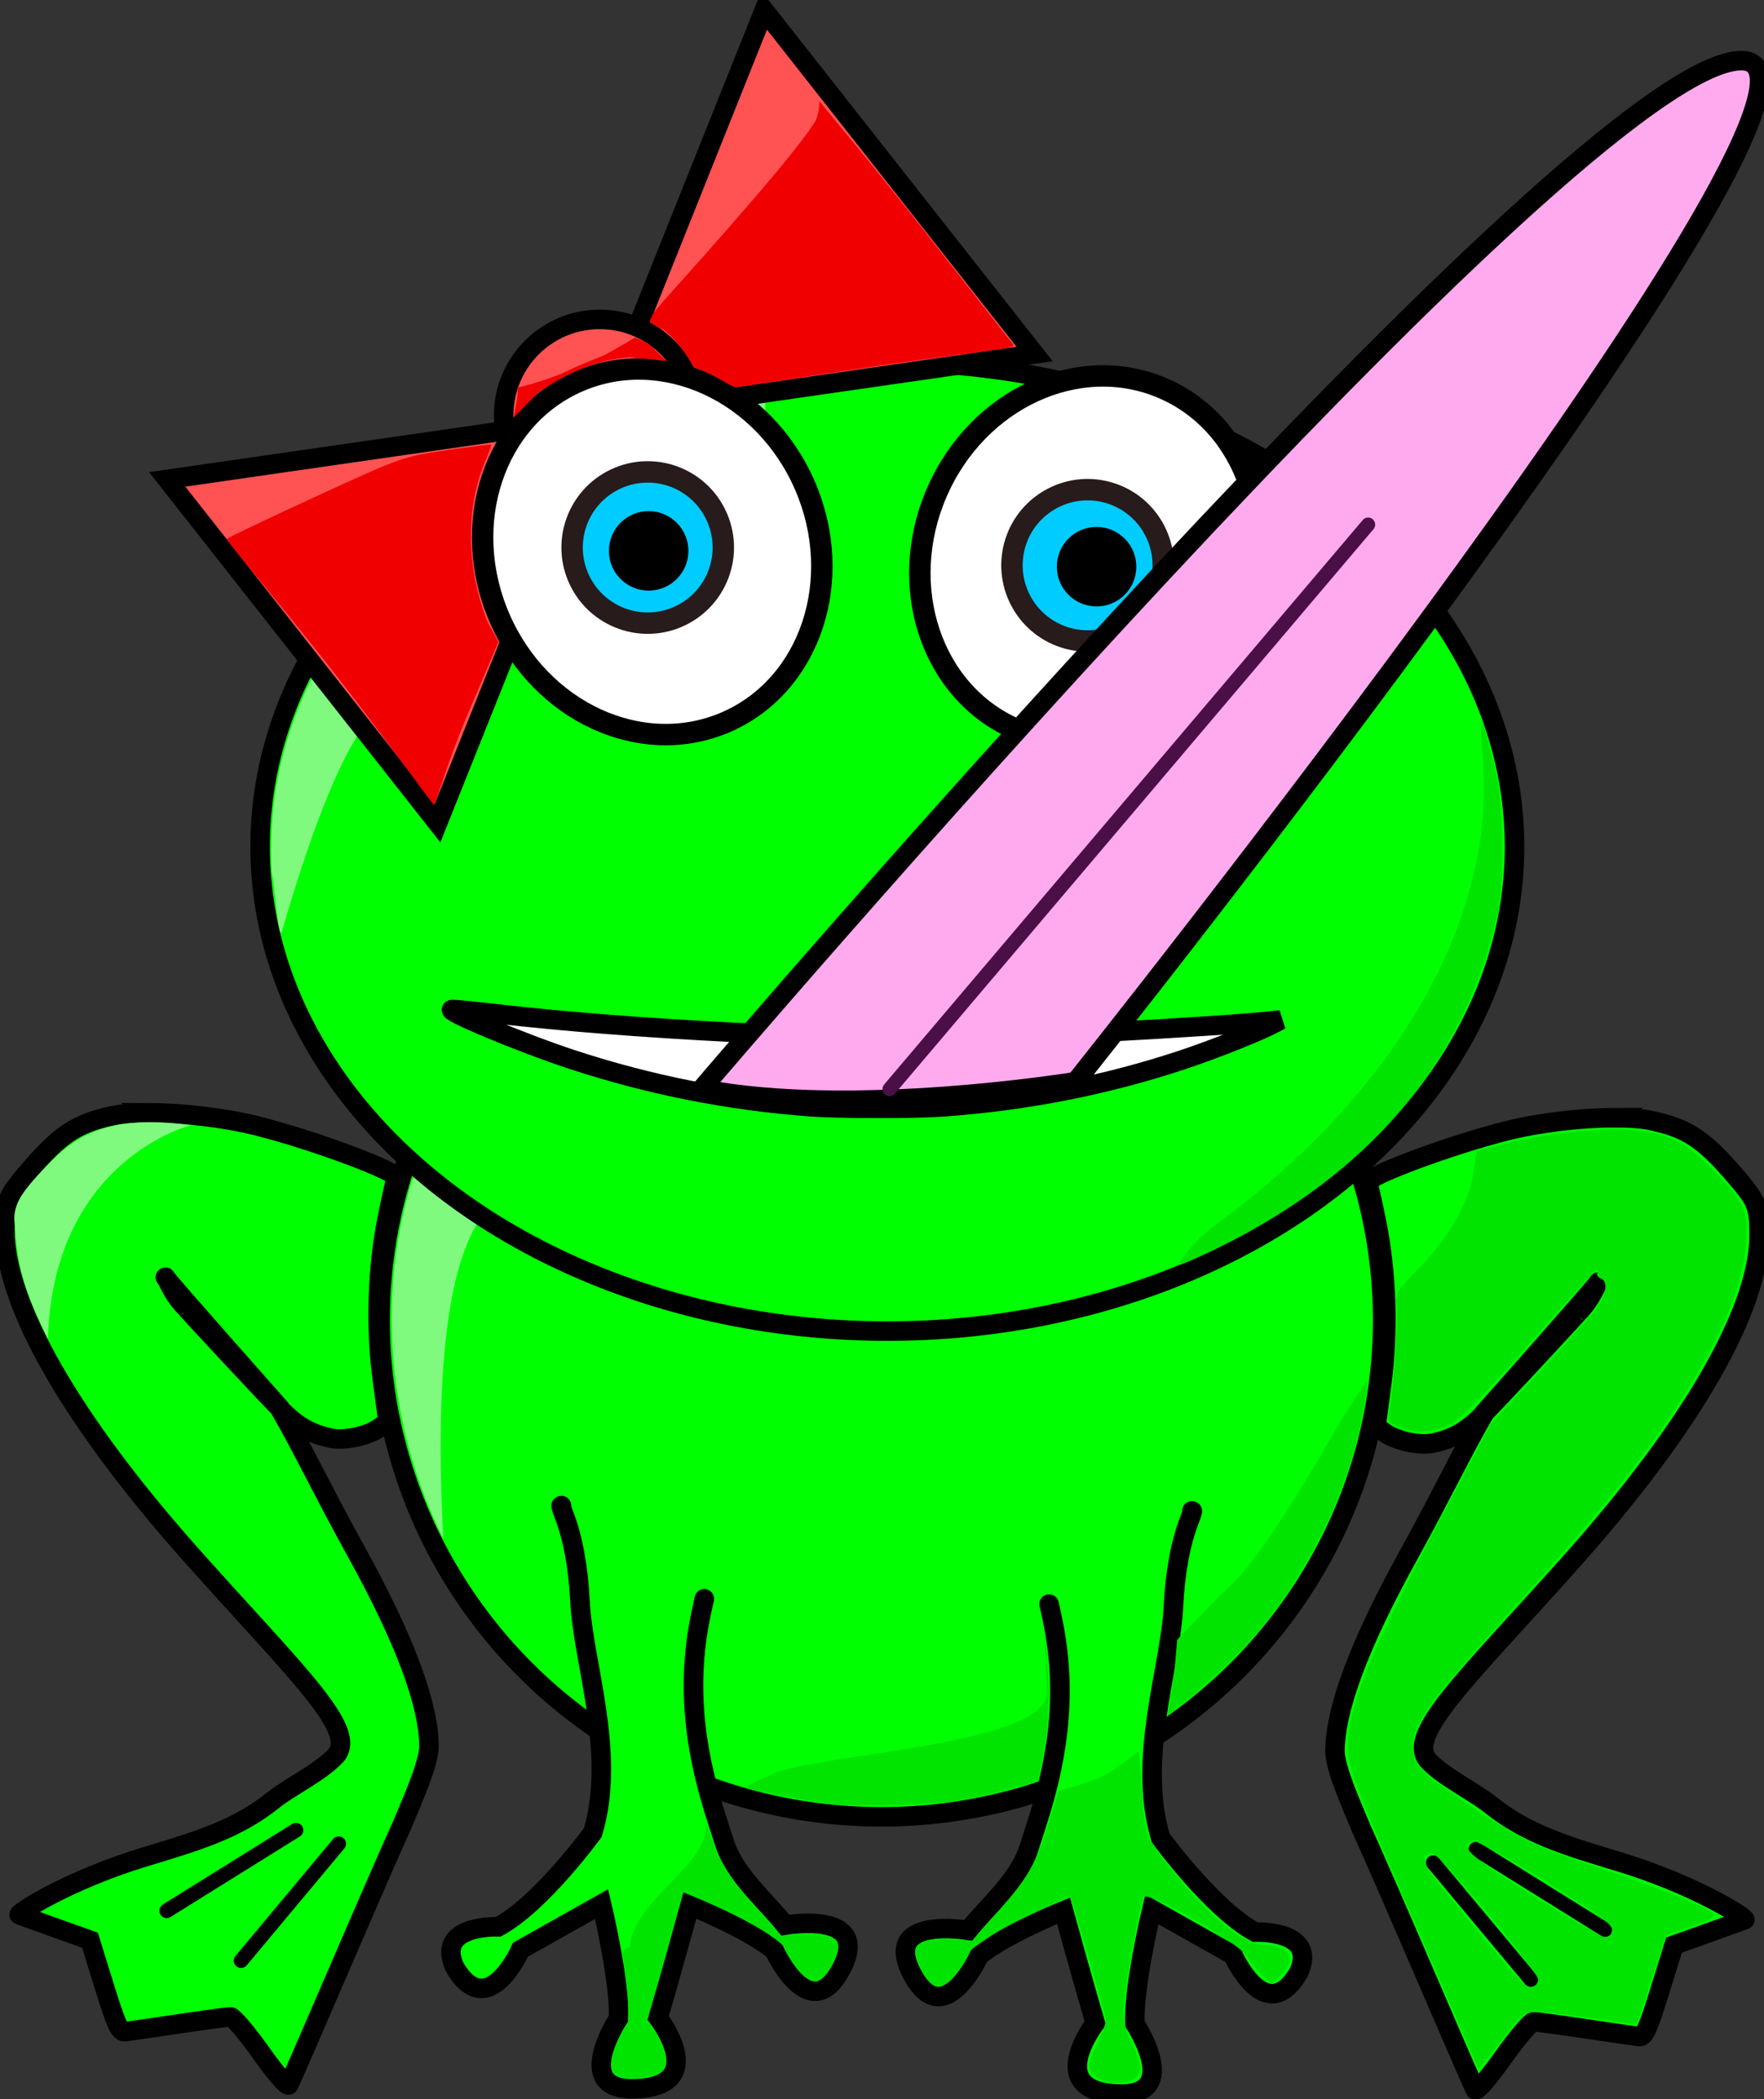 <?xml version="1.0" encoding="UTF-8" standalone="no"?>
<!-- Created with Inkscape (http://www.inkscape.org/) -->

<svg
   xmlns:dc="http://purl.org/dc/elements/1.1/"
   xmlns:cc="http://creativecommons.org/ns#"
   xmlns:rdf="http://www.w3.org/1999/02/22-rdf-syntax-ns#"
   xmlns:svg="http://www.w3.org/2000/svg"
   xmlns="http://www.w3.org/2000/svg"
   xmlns:sodipodi="http://sodipodi.sourceforge.net/DTD/sodipodi-0.dtd"
   xmlns:inkscape="http://www.inkscape.org/namespaces/inkscape"
   width="204.101mm"
   height="242.796mm"
   viewBox="0 0 723.194 860.301"
   id="svg2"
   version="1.1"
   inkscape:version="0.91 r13725"
   inkscape:export-filename="C:\Users\david_000\Desktop\Files\number-nibbler\assets\image\frog_tongue_1.png"
   inkscape:export-xdpi="24.889595"
   inkscape:export-ydpi="24.889595"
   sodipodi:docname="frog_tongue_1.svg">
  <rect x="0" y="0" width="723.194" height="860.301" fill="#333333" stroke="none"/>
  <defs
     id="defs4" />
  <sodipodi:namedview
     id="base"
     pagecolor="#ffffff"
     bordercolor="#666666"
     borderopacity="1.0"
     inkscape:pageopacity="0.0"
     inkscape:pageshadow="2"
     inkscape:zoom="0.5"
     inkscape:cx="132.32189"
     inkscape:cy="110.78336"
     inkscape:document-units="px"
     inkscape:current-layer="layer1"
     showgrid="false"
     inkscape:window-width="958"
     inkscape:window-height="1008"
     inkscape:window-x="953"
     inkscape:window-y="0"
     inkscape:window-maximized="0"
     fit-margin-top="0"
     fit-margin-left="0"
     fit-margin-right="0"
     fit-margin-bottom="0"
     showguides="false" />
  <g
     inkscape:label="Layer 1"
     inkscape:groupmode="layer"
     id="layer1"
     transform="translate(-17.648,-56.215)">
    <ellipse
       style="fill:#00ff00;fill-opacity:1;stroke:#000000;stroke-width:8;stroke-linecap:round;stroke-miterlimit:4;stroke-dasharray:none;stroke-opacity:1"
       id="path6004"
       cx="379"
       cy="597.362"
       rx="205.513"
       ry="203.513"
       inkscape:export-filename="C:\Users\David\Desktop\froggy.png"
       inkscape:export-xdpi="8.7113571"
       inkscape:export-ydpi="8.7113571" />
    <path
       inkscape:connector-curvature="0"
       id="path4300"
       d="m 199.389,686.789 c -21.32,-42.444 -26.848,-93.622 -14.999,-138.851 1.153,-4.4 2.217,-8.149 2.366,-8.331 0.149,-0.182 8.328,-11.106 11.263,-8.718 2.935,2.388 5.839,-1.385 8.183,0.26 3.92,2.751 28.262,13.17 27.778,16.39 -8.184,-4.508 -42.108,-2.522 -34.591,139.251 z"
       style="fill:#7ffa7f;fill-opacity:1;stroke:none;stroke-width:6.25;stroke-miterlimit:4;stroke-dasharray:none;stroke-opacity:1"
       sodipodi:nodetypes="cscsscc" />
    <ellipse
       style="fill:#00ff00;stroke:#000000;stroke-width:8;stroke-miterlimit:4;stroke-dasharray:none;stroke-opacity:1"
       id="path5323"
       cx="381.429"
       cy="403.219"
       rx="257.143"
       ry="198.571"
       inkscape:export-filename="C:\Users\David\Desktop\froggy.png"
       inkscape:export-xdpi="8.7113571"
       inkscape:export-ydpi="8.7113571" />
    <path
       style="fill:#7ffa7f;fill-opacity:1;stroke:none;stroke-width:6.25;stroke-miterlimit:4;stroke-dasharray:none;stroke-opacity:1"
       d="m 111.804,359.418 c -1.023,-2.666 -0.764,-20.101 0.446,-30.043 9.865,-81.028 84.449,-148.789 187.013,-169.903 6.938,-1.428 13.688,-2.566 15,-2.529 l 2.385,0.068 -2.5,1.121 c -1.375,0.617 1.45,23.911 -3.5,26.098 -45.553,20.126 -100.343,47.479 -150.689,105.862 0,0 -15.47,-8.113 -44.406,91.751 -1.32,4.556 -3.243,-21.101 -3.75,-22.424 z"
       id="path4314"
       inkscape:connector-curvature="0"
       transform="translate(17.648,56.215)"
       sodipodi:nodetypes="cssccsssscc" />
    <g
       id="g5919"
       transform="translate(-424.286,-10.571)"
       style="stroke-width:8;stroke-miterlimit:4;stroke-dasharray:none;fill:#ff5252;fill-opacity:1"
       inkscape:export-filename="C:\Users\David\Desktop\froggy.png"
       inkscape:export-xdpi="8.7113571"
       inkscape:export-ydpi="8.7113571">
      <path
         transform="matrix(-0.008,1,-1,-0.008,912.985,-302.227)"
         inkscape:transform-center-y="-19.233851"
         inkscape:transform-center-x="-7.3617842"
         d="M 541.442,219.996 374.482,154.767 514.453,42.79 Z"
         inkscape:randomized="0"
         inkscape:rounded="0"
         inkscape:flatsided="true"
         sodipodi:arg2="1.9432529"
         sodipodi:arg1="0.89605538"
         sodipodi:r2="51.745056"
         sodipodi:r1="103.49012"
         sodipodi:cy="139.1843"
         sodipodi:cx="476.79199"
         sodipodi:sides="3"
         id="path5911"
         style="fill:#ff5252;stroke:#000000;stroke-width:8;stroke-miterlimit:4;stroke-dasharray:none;stroke-opacity:1;fill-opacity:1"
         sodipodi:type="star" />
      <path
         transform="matrix(0.008,-1,1,0.008,912.985,-302.227)"
         sodipodi:type="star"
         style="fill:#ff5252;stroke:#000000;stroke-width:8;stroke-miterlimit:4;stroke-dasharray:none;stroke-opacity:1;fill-opacity:1"
         id="path5913"
         sodipodi:sides="3"
         sodipodi:cx="-606.34399"
         sodipodi:cy="-301.56635"
         sodipodi:r1="103.49012"
         sodipodi:r2="51.745056"
         sodipodi:arg1="0.89605538"
         sodipodi:arg2="1.9432529"
         inkscape:flatsided="true"
         inkscape:rounded="0"
         inkscape:randomized="0"
         d="m -541.694,-220.754 -166.96,-65.23 139.971,-111.977 z"
         inkscape:transform-center-x="7.3617877"
         inkscape:transform-center-y="19.233864" />
      <circle
         transform="matrix(-0.008,1,-1,-0.008,0,0)"
         r="39.396"
         cy="-689.664"
         cx="231.568"
         id="path5917"
         style="fill:#ff5252;stroke:#000000;stroke-width:8;stroke-miterlimit:4;stroke-dasharray:none;stroke-opacity:1;fill-opacity:1" />
    </g>
    <ellipse
       style="fill:#ffffff;stroke:#000000;stroke-width:8.778;stroke-miterlimit:4;stroke-dasharray:none;stroke-opacity:1"
       id="path5361"
       cx="-149.519"
       cy="372.261"
       rx="68.221"
       ry="76.071"
       transform="matrix(-0.918,0.397,0.397,0.918,0,0)"
       inkscape:export-filename="C:\Users\David\Desktop\froggy.png"
       inkscape:export-xdpi="8.7113571"
       inkscape:export-ydpi="8.7113571" />
    <ellipse
       cy="77.472"
       cx="539.283"
       id="circle5363"
       style="fill:#ffffff;stroke:#000000;stroke-width:8.778;stroke-miterlimit:4;stroke-dasharray:none;stroke-opacity:1"
       rx="68.221"
       ry="76.071"
       transform="matrix(0.918,0.397,-0.397,0.918,0,0)"
       inkscape:export-filename="C:\Users\David\Desktop\froggy.png"
       inkscape:export-xdpi="8.7113571"
       inkscape:export-ydpi="8.7113571" />
    <path
       style="fill:#ffffff;stroke:#000000;stroke-width:8;stroke-miterlimit:4;stroke-dasharray:none;stroke-opacity:1"
       d="m 350.201,509.855 c -33.7,-2.502 -65.953,-8.872 -97.857,-19.325 -20.724,-6.79 -53.398,-20.436 -49.253,-20.57 1,-0.032 8.715,0.727 17.143,1.688 28.887,3.293 60.523,5.773 98.181,7.697 24.053,1.229 125.132,1.232 149.286,0.005 30.912,-1.571 63.553,-3.738 72.143,-4.79 l 2.857,-0.35 -2.527,1.357 c -6.378,3.423 -24.499,10.639 -37.83,15.064 -31.285,10.384 -64.063,16.813 -98.214,19.262 -11.383,0.816 -42.725,0.795 -53.929,-0.037 z"
       id="path5942"
       inkscape:connector-curvature="0"
       inkscape:export-filename="C:\Users\David\Desktop\froggy.png"
       inkscape:export-xdpi="8.7113571"
       inkscape:export-ydpi="8.7113571" />
    <path
       style="fill:#00ff00;fill-opacity:1;stroke:#000000;stroke-width:8;stroke-linecap:round;stroke-miterlimit:4;stroke-dasharray:none;stroke-opacity:1"
       d="m 79.24,512.32 c -6.152,-0.022 -11.532,0.36 -15.436,1.197 -14.893,3.194 -21.576,7.662 -34.992,23.398 -8.271,9.702 -9.109,11.833 -9.164,23.271 -0.147,30.411 27.417,78.459 76.775,133.824 43.075,48.317 68.666,71.704 58.663,82.058 -6.51,6.739 -18.73,12.616 -25.104,17.725 -15.033,12.048 -30.393,16.685 -52.82,23.459 -31.58,9.539 -52.816,23.352 -51.619,23.811 1.167,0.447 8.167,2.966 15.557,5.598 l 13.436,4.785 5.865,18.895 c 4.902,15.791 6.295,18.843 8.484,18.586 1.441,-0.169 11.322,-1.6 21.957,-3.182 10.635,-1.581 20.237,-2.875 21.338,-2.875 1.101,0 6.717,6.635 12.482,14.744 6.212,8.738 10.863,14.067 11.416,13.082 0.513,-0.914 9.952,-22.606 20.975,-48.201 11.023,-25.596 22.534,-51.935 25.582,-58.533 3.475,-8.52 10.542,-23.869 10.906,-31.629 0.01,-17.613 -10.036,-44.418 -30.457,-81.27 -12.187,-21.992 -22.731,-43.902 -31.008,-57.916 6.756,7.348 13.295,11.007 21.641,12.596 5.638,1.073 15.24,-1.121 19.73,-4.51 l 3.236,-2.443 -2.334,-17.631 c -2.825,-21.326 -2.02,-45.59 2.201,-66.305 1.576,-7.734 3.184,-14.902 3.572,-15.928 0.921,-2.437 -33.333,-15.228 -56.58,-21.127 -13.498,-3.425 -30.769,-5.432 -44.303,-5.48 z m 6.129,67.293 c 0.822,0.217 2.578,6.827 8.717,12.836 -0.854,-0.684 37.804,41.008 38.846,41.469 0,0 -48.359,-54.515 -47.562,-54.305 z"
       id="path6016"
       inkscape:connector-curvature="0"
       sodipodi:nodetypes="ssssssscssccssssssccscscccscssscss"
       inkscape:export-filename="C:\Users\David\Desktop\froggy.png"
       inkscape:export-xdpi="8.7113571"
       inkscape:export-ydpi="8.7113571" />
    <circle
       style="fill:#00ccff;fill-opacity:1;stroke:#281b1b;stroke-width:8.778;stroke-linecap:round;stroke-miterlimit:4;stroke-dasharray:none;stroke-opacity:1"
       id="path6022"
       cx="375.1"
       cy="135.407"
       r="31"
       transform="matrix(0.429,0.903,0.903,-0.429,0,0)"
       inkscape:export-filename="C:\Users\David\Desktop\froggy.png"
       inkscape:export-xdpi="8.7113571"
       inkscape:export-ydpi="8.7113571" />
    <circle
       r="31"
       cy="158.037"
       cx="522.215"
       id="circle6024"
       style="fill:#00ccff;fill-opacity:1;stroke:#281b1b;stroke-width:8.778;stroke-linecap:round;stroke-miterlimit:4;stroke-dasharray:none;stroke-opacity:1"
       transform="matrix(0.966,0.259,-0.259,0.966,0,0)"
       inkscape:export-filename="C:\Users\David\Desktop\froggy.png"
       inkscape:export-xdpi="8.7113571"
       inkscape:export-ydpi="8.7113571" />
    <path
       style="fill:#00ff00;fill-opacity:1;stroke:#000000;stroke-width:8;stroke-linecap:round;stroke-miterlimit:4;stroke-dasharray:none;stroke-opacity:1"
       d="m 247.839,673.305 0,5e-5 c -0.067,10e-4 -0.113,0.013 -0.137,0.037 -0.12,0.12 0.46,1.968 1.291,4.107 3.506,9.028 5.768,21.326 6.42,34.904 1.221,25.425 15.08,62.188 5.273,94.953 0,0 -21.201,29.169 -38.768,38.648 0,0 -25.814,-1.128 -17.893,16.492 13.564,23.233 27.004,-7.096 27.004,-7.096 l 33.252,-18.703 c 0,0 7.72,32.237 6.918,46.887 0,0 -19.289,29.196 5.984,28.818 32.354,-0.484 10.305,-29.111 10.305,-29.111 4.535,-15.288 12.992,-46.041 12.992,-46.041 0,0 24.756,10.015 34.688,18.584 0,0 14.442,31.678 27.329,7.481 12.974,-24.361 -22.91,-17.998 -22.91,-17.998 -8.792,-10.833 -20.739,-20.646 -25.005,-33.966 l -3.188,-9.954 C 304.291,779.169 297.888,750.7 305.203,717.009 l 1.193,-5.5"
       id="path6030"
       inkscape:connector-curvature="0"
       sodipodi:nodetypes="cccsscccccssscsscsscc"
       inkscape:export-filename="C:\Users\David\Desktop\froggy.png"
       inkscape:export-xdpi="8.7113571"
       inkscape:export-ydpi="8.7113571" />
    <path
       sodipodi:nodetypes="ssssssscssccssssssccscscccscssscss"
       inkscape:connector-curvature="0"
       id="path6043"
       d="m 679.249,514.32 c 6.152,-0.022 11.532,0.36 15.436,1.197 14.893,3.194 21.576,7.662 34.992,23.398 8.271,9.702 9.109,11.833 9.164,23.271 0.147,30.411 -27.417,78.459 -76.775,133.824 -43.075,48.317 -68.666,71.704 -58.663,82.058 6.51,6.739 18.73,12.616 25.104,17.725 15.033,12.048 30.393,16.685 52.82,23.459 31.58,9.539 52.816,23.352 51.619,23.811 -1.167,0.447 -8.167,2.966 -15.557,5.598 l -13.436,4.785 -5.865,18.895 c -4.902,15.791 -6.295,18.843 -8.484,18.586 -1.441,-0.169 -11.322,-1.6 -21.957,-3.182 -10.635,-1.581 -20.237,-2.875 -21.338,-2.875 -1.101,0 -6.717,6.635 -12.482,14.744 -6.212,8.738 -10.863,14.067 -11.416,13.082 -0.513,-0.914 -9.952,-22.606 -20.975,-48.201 -11.023,-25.596 -22.534,-51.935 -25.582,-58.533 -3.475,-8.52 -10.542,-23.869 -10.906,-31.629 -0.01,-17.613 10.036,-44.418 30.457,-81.27 12.187,-21.992 22.731,-43.902 31.008,-57.916 -6.756,7.348 -13.295,11.007 -21.641,12.596 -5.638,1.073 -15.24,-1.121 -19.73,-4.51 l -3.236,-2.443 2.334,-17.631 c 2.825,-21.326 2.02,-45.59 -2.201,-66.305 -1.576,-7.734 -3.184,-14.902 -3.572,-15.928 -0.921,-2.437 33.333,-15.228 56.58,-21.127 13.498,-3.425 30.769,-5.432 44.303,-5.48 z m -6.129,67.293 c -0.822,0.217 -2.578,6.827 -8.717,12.836 0.854,-0.684 -37.804,41.008 -38.846,41.469 0,0 48.359,-54.515 47.562,-54.305 z"
       style="fill:#00ff00;fill-opacity:1;stroke:#000000;stroke-width:8;stroke-linecap:round;stroke-miterlimit:4;stroke-dasharray:none;stroke-opacity:1"
       inkscape:export-filename="C:\Users\David\Desktop\froggy.png"
       inkscape:export-xdpi="8.7113571"
       inkscape:export-ydpi="8.7113571" />
    <path
       style="fill:none;fill-rule:evenodd;stroke:#000000;stroke-width:6;stroke-linecap:round;stroke-linejoin:miter;stroke-miterlimit:4;stroke-dasharray:none;stroke-opacity:1"
       d="m 86,839.362 53,-33"
       id="path6045"
       inkscape:connector-curvature="0"
       inkscape:export-filename="C:\Users\David\Desktop\froggy.png"
       inkscape:export-xdpi="8.7113571"
       inkscape:export-ydpi="8.7113571" />
    <path
       inkscape:connector-curvature="0"
       id="path6047"
       d="m 116.487,859.82 40.026,-47.916"
       style="fill:none;fill-rule:evenodd;stroke:#000000;stroke-width:6;stroke-linecap:round;stroke-linejoin:miter;stroke-miterlimit:4;stroke-dasharray:none;stroke-opacity:1"
       inkscape:export-filename="C:\Users\David\Desktop\froggy.png"
       inkscape:export-xdpi="8.7113571"
       inkscape:export-ydpi="8.7113571" />
    <path
       inkscape:connector-curvature="0"
       id="path6049"
       d="m 675.73,847.112 -53,-33"
       style="fill:none;fill-rule:evenodd;stroke:#000000;stroke-width:6;stroke-linecap:round;stroke-linejoin:miter;stroke-miterlimit:4;stroke-dasharray:none;stroke-opacity:1"
       inkscape:export-filename="C:\Users\David\Desktop\froggy.png"
       inkscape:export-xdpi="8.7113571"
       inkscape:export-ydpi="8.7113571" />
    <path
       style="fill:none;fill-rule:evenodd;stroke:#000000;stroke-width:6;stroke-linecap:round;stroke-linejoin:miter;stroke-miterlimit:4;stroke-dasharray:none;stroke-opacity:1"
       d="m 645.242,867.57 -40.026,-47.916"
       id="path6051"
       inkscape:connector-curvature="0"
       inkscape:export-filename="C:\Users\David\Desktop\froggy.png"
       inkscape:export-xdpi="8.7113571"
       inkscape:export-ydpi="8.7113571" />
    <circle
       style="fill:#000000;fill-opacity:1;stroke:#281b1b;stroke-width:0;stroke-linecap:round;stroke-linejoin:miter;stroke-miterlimit:4;stroke-dasharray:none;stroke-opacity:1"
       id="path6071"
       cx="283.58"
       cy="281.999"
       r="16.293"
       inkscape:export-filename="C:\Users\David\Desktop\froggy.png"
       inkscape:export-xdpi="8.7113571"
       inkscape:export-ydpi="8.7113571" />
    <circle
       r="16.293"
       cy="288.48"
       cx="467.215"
       id="circle6073"
       style="fill:#000000;fill-opacity:1;stroke:#281b1b;stroke-width:0;stroke-linecap:round;stroke-linejoin:miter;stroke-miterlimit:4;stroke-dasharray:none;stroke-opacity:1"
       inkscape:export-filename="C:\Users\David\Desktop\froggy.png"
       inkscape:export-xdpi="8.7113571"
       inkscape:export-ydpi="8.7113571" />
    <path
       style="fill:#00ff00;fill-opacity:1;stroke:#000000;stroke-width:8;stroke-linecap:round;stroke-miterlimit:4;stroke-dasharray:none;stroke-opacity:1"
       d="m 506.314,675.463 0,5e-5 c 0.067,10e-4 0.113,0.013 0.137,0.037 0.12,0.12 -0.46,1.968 -1.291,4.107 -3.506,9.028 -5.768,21.326 -6.42,34.904 -1.221,25.425 -15.08,62.188 -5.273,94.953 0,0 21.201,29.169 38.768,38.648 0,0 25.814,-1.128 17.893,16.492 -13.564,23.233 -27.004,-7.096 -27.004,-7.096 l -33.252,-18.703 c 0,0 -7.72,32.237 -6.918,46.887 0,0 19.289,29.196 -5.984,28.818 -32.354,-0.484 -10.305,-29.111 -10.305,-29.111 -4.535,-15.288 -12.992,-46.041 -12.992,-46.041 0,0 -24.756,10.015 -34.688,18.584 0,0 -14.442,31.678 -27.329,7.481 -12.974,-24.361 22.91,-17.998 22.91,-17.998 8.792,-10.833 20.739,-20.646 25.005,-33.966 l 3.188,-9.954 c 7.104,-22.18 13.507,-50.648 6.192,-84.34 l -1.193,-5.5"
       id="path6030-4"
       inkscape:connector-curvature="0"
       sodipodi:nodetypes="cccsscccccssscsscsscc"
       inkscape:export-filename="C:\Users\David\Desktop\froggy.png"
       inkscape:export-xdpi="8.7113571"
       inkscape:export-ydpi="8.7113571" />
    <path
       style="fill:#00f200;fill-opacity:1;stroke:none;stroke-width:6.25;stroke-miterlimit:4;stroke-dasharray:none;stroke-opacity:1"
       d=""
       id="path4178"
       inkscape:connector-curvature="0"
       transform="translate(17.648,56.215)" />
    <g
       id="g4292"
       style="fill:#00e400;fill-opacity:1">
      <path
         sodipodi:nodetypes="ssscsss"
         inkscape:connector-curvature="0"
         id="path4170"
         d="m 398.068,867.7 c -1.568,-1.684 -3.49,-5.904 -4.423,-8.156 -2.728,-6.586 2.174,-9.147 13.672,-8.46 l 10.475,0.625 c 0,0 -2.971,4.92 -4.388,8.004 -1.682,3.661 -6.635,8.664 -8.311,9.776 -2.744,1.82 -4.459,0.966 -7.025,-1.789 z"
         style="fill:#00e400;fill-opacity:1;stroke:none;stroke-width:6.25;stroke-miterlimit:4;stroke-dasharray:none;stroke-opacity:1" />
      <path
         inkscape:connector-curvature="0"
         id="path4168"
         d="m 468.259,908.117 c -4.894,-2.476 -5.081,-5.653 -0.841,-14.318 2.011,-4.111 3.641,-8.365 3.622,-9.455 -0.045,-2.546 -13.57,-49.29 -14.543,-50.264 -1.035,-1.035 -22.205,9.115 -30.779,14.391 -3.933,2.42 -18.09,12.954 -7.696,3.215 -0.08,-0.083 -2.427,1.178 -1.637,-0.013 1.481,-2.233 7.07,-8.053 10.623,-12.111 11.585,-13.231 15.647,-19.345 20.826,-36.644 l 3.807,-12.716 c 0,0 12.405,-3.183 18.097,-6.013 5.278,-2.624 14.312,-10.013 14.576,-10.013 0.263,0 0.858,6.523 1.323,14.496 0.464,7.973 1.617,16.723 2.561,19.445 1.8,5.192 15.568,22.544 24.826,31.292 9.878,9.333 17.506,13.963 23.004,13.963 10.54,0 13.538,6.085 6.333,12.853 l -3.402,3.196 -3.624,-3.404 c -1.993,-1.872 -4.871,-5.422 -6.395,-7.889 -3.599,-5.823 -40.705,-27.147 -42.418,-24.376 -1.518,2.455 -6.816,30.998 -7.883,42.469 -0.776,8.344 -0.452,10.265 2.852,16.895 2.05,4.114 3.728,8.924 3.728,10.689 0,5.672 -9.497,8.087 -16.958,4.312 z"
         style="fill:#00e400;fill-opacity:1;stroke:none;stroke-width:6.25;stroke-miterlimit:4;stroke-dasharray:none;stroke-opacity:1"
         sodipodi:nodetypes="sscsscssscasssssscsssssss" />
      <path
         inkscape:connector-curvature="0"
         id="path4174"
         d="m 272.052,907.581 c -3.026,-0.933 -4.128,-3.154 -3.51,-7.078 0.59,-3.747 2.873,-9.375 5.417,-13.352 l 1.292,-2.02 -4.3e-4,-4.854 c -4.9e-4,-5.551 -0.63,-11.639 -2.146,-20.764 -1.127,-6.781 3.793,-3.389 2.918,-6.81 3.359,-20.892 38.668,-35.292 29.468,-53.852 l 5.748,15.929 1.616,3.321 c 3.023,6.214 6.539,10.883 16.696,22.171 2.901,3.224 5.99,6.692 6.865,7.707 l 1.591,1.846 3.536,-0.546 c 9.277,-1.431 17.635,-0.042 19.175,3.187 0.506,1.061 0.53,1.516 0.171,3.225 -0.523,2.491 -2.099,5.891 -3.966,8.552 -2.638,3.76 -4.846,4.682 -7.497,3.128 -3.035,-1.779 -7.006,-6.665 -9.589,-11.799 -1.107,-2.199 -1.642,-2.806 -4.135,-4.684 -3.826,-2.883 -9.329,-6.115 -16.666,-9.788 -8.2,-4.105 -20.94,-9.676 -21.301,-9.315 -0.084,0.084 -1.36,4.527 -2.837,9.874 -1.477,5.347 -4.776,17.073 -7.332,26.058 l -4.647,16.336 1.824,2.639 c 3.896,5.636 6.421,12.475 5.73,15.52 -0.453,1.997 -1.254,2.982 -3.243,3.991 -3.518,1.783 -11.512,2.509 -15.179,1.379 z"
         style="fill:#00e400;fill-opacity:1;stroke:none;stroke-width:6.25;stroke-miterlimit:4;stroke-dasharray:none;stroke-opacity:1"
         sodipodi:nodetypes="ssscsscccssscssssssssssscssss" />
      <path
         inkscape:connector-curvature="0"
         id="path4206"
         d="m 362.063,795.934 c -11.934,-1.141 -36.829,-5.832 -38.311,-7.22 -0.264,-0.248 4.35,-2.64 10.253,-5.317 18.656,-8.459 113.935,-11.754 112.911,-33.933 l -1.061,-22.975 0.54,2.603 c 0.297,1.432 0.738,8.343 0.98,15.358 0.471,13.664 -0.139,21.499 -2.675,34.352 l -1.482,7.509 -7.874,2.2 c -20.321,5.678 -31.371,7.24 -53.129,7.513 -9.334,0.117 -18.402,0.076 -20.153,-0.091 z"
         style="fill:#00e400;fill-opacity:1;stroke:none;stroke-width:6.25;stroke-miterlimit:4;stroke-dasharray:none;stroke-opacity:1"
         sodipodi:nodetypes="cssscssscsscc" />
      <path
         inkscape:connector-curvature="0"
         id="path4208"
         d="m 496.661,757.126 c 2.259,-11.105 2.764,-19.229 3.603,-28.816 30.445,-31.988 21.385,-20.386 30.445,-31.988 16.009,-20.502 32.529,-51.819 41.795,-65.898 2.292,-3.483 4.573,-6.941 5.069,-7.686 0.764,-1.146 0.836,-0.725 0.475,2.746 -0.582,5.593 -3.324,18.592 -5.549,26.306 -6.962,24.138 -20.193,49.588 -36.211,69.65 -8.66,10.847 -24.998,26.49 -37.312,35.725 l -2.741,2.056 z"
         style="fill:#00e400;fill-opacity:1;stroke:none;stroke-width:6.25;stroke-miterlimit:4;stroke-dasharray:none;stroke-opacity:1"
         sodipodi:nodetypes="scasssssscs" />
      <path
         style="fill:#00e400;fill-opacity:1;stroke:none;stroke-width:6.25;stroke-miterlimit:4;stroke-dasharray:none;stroke-opacity:1"
         d="m 621.744,899.282 c -1.151,-2.722 -9.874,-22.769 -19.384,-44.548 -32.43,-74.264 -32.725,-75.057 -31.931,-85.56 1.313,-17.36 10.541,-38.986 41.637,-97.581 l 16.887,-31.82 19.621,-20.927 c 10.792,-11.51 21.345,-23.283 23.453,-26.163 4.259,-5.821 5.057,-11.263 1.834,-12.5 -1.162,-0.446 -1.761,-1.381 -1.331,-2.077 0.43,-0.696 0.264,-1.266 -0.369,-1.266 -0.633,0 -13.1,13.619 -27.703,30.265 -17.55,20.004 -28.283,31.086 -31.659,32.688 -7.593,3.603 -14.648,4.127 -20.826,1.545 -5.076,-2.121 -5.357,-2.552 -4.531,-6.955 1.556,-8.294 3.521,-39.026 2.799,-43.764 -0.635,-4.163 0.277,-5.59 9.862,-15.444 12.058,-12.396 20.051,-26.827 21.792,-39.347 l 1.082,-7.778 11.67,-3.064 c 15.045,-3.95 40.536,-6.75 51.685,-5.678 15.414,1.483 21.798,4.556 33.022,15.895 13.751,13.892 15.166,16.91 14.179,30.253 -1.409,19.047 -11.071,41.307 -30.501,70.266 -14.955,22.29 -29.896,40.677 -62.102,76.427 -38.698,42.957 -44.045,50.301 -44.12,60.598 -0.047,6.438 2.854,9.5 20.179,21.299 23.494,16.001 27.532,17.984 56.865,27.937 27.315,9.268 44.919,16.482 46.512,19.06 0.507,0.82 -3.484,2.864 -9.38,4.803 l -10.262,3.376 -6.027,18.425 -6.027,18.425 -17.308,-2.552 c -9.519,-1.404 -19.975,-2.569 -23.235,-2.589 -5.553,-0.034 -6.312,0.467 -12.021,7.928 -3.351,4.381 -7.483,9.631 -9.181,11.667 l -3.088,3.702 -2.093,-4.95 z m 26.653,-31.414 c 0,-3.383 -40.488,-51.963 -43.336,-51.997 -4.887,-0.057 -4.139,4.517 1.945,11.888 34.399,41.676 35.808,43.243 38.562,42.893 1.588,-0.202 2.828,-1.423 2.828,-2.783 z m 30.126,-20.486 c 0.352,-2.375 -4.51,-5.957 -27.345,-20.146 -15.332,-9.527 -28.669,-16.914 -29.773,-16.491 -5.85,2.245 -1.361,6.256 25.922,23.16 15.357,9.515 28.562,17.09 29.345,16.833 0.783,-0.257 1.616,-1.767 1.851,-3.356 z"
         id="path4283"
         inkscape:connector-curvature="0" />
    </g>
    <g
       id="g4235"
       style="fill:#f00000;fill-opacity:1">
      <path
         sodipodi:nodetypes="sssscsscsss"
         transform="translate(17.648,56.215)"
         inkscape:connector-curvature="0"
         id="path4229"
         d="m 135.13,273.367 c -22.683,-28.864 -42.707,-51.96 -42.053,-52.547 0.654,-0.587 18.667,-9.169 37.584,-17.85 33.942,-15.576 34.631,-15.819 52.326,-18.416 9.862,-1.448 18.106,-2.477 18.32,-2.287 0.214,0.19 -0.817,3.158 -2.291,6.597 -8.227,19.193 -7.926,43.951 0.802,65.902 l 4.507,8.321 -13.427,31.631 c -7.204,16.97 -12.399,35.131 -12.976,35.131 -0.577,0 -20.108,-27.616 -42.791,-56.48 z"
         style="fill:#f00000;fill-opacity:1;stroke:none;stroke-width:6.25;stroke-miterlimit:4;stroke-dasharray:none;stroke-opacity:1" />
      <path
         sodipodi:nodetypes="scssccccscs"
         transform="translate(17.648,56.215)"
         inkscape:connector-curvature="0"
         id="path4231"
         d="m 212.051,163.054 c 0.444,-2.533 0.009,-4.056 0.195,-4.171 0.186,-0.115 11.716,-2.691 20.003,-6.694 8.417,-4.066 14.026,-5.784 16.392,-7.076 4.563,-2.493 11.744,-6.762 11.744,-6.762 l 5.379,2.438 7.45,7.161 -15.021,-1.525 c -13.178,0.959 -25.732,6.222 -37.789,14.697 l -9.77,10.016 z"
         style="fill:#f00000;fill-opacity:1;stroke:none;stroke-width:6.25;stroke-miterlimit:4;stroke-dasharray:none;stroke-opacity:1" />
      <path
         sodipodi:nodetypes="ssssssssssssss"
         transform="translate(17.648,56.215)"
         inkscape:connector-curvature="0"
         id="path4233"
         d="m 291.8,153.65 c -2.351,-1.193 -7.609,-3.373 -7.609,-3.373 -1.264,-2.472 -2.795,-4.81 -3.972,-6.435 -2.32,-3.203 -5.544,-6.777 -7.797,-8.38 -1.586,-1.129 -4.802,-2.221 -5.646,-3.2 -0.954,-1.107 0.568,-2.068 0.568,-2.774 0,-1.329 10.773,-12.761 23.024,-26.627 24.782,-28.05 37.535,-43.439 43.447,-52.431 2.173,-3.306 2.151,-8.938 2.151,-8.938 -0.243,-0.04 19.299,23.02 39.284,48.494 19.985,25.474 38.941,49.81 39.985,51.026 1.702,1.983 -5.819,1.791 -55.59,9.017 -30.519,4.431 -57.193,8.705 -58.36,8.581 -1.167,-0.124 -5.435,-2.906 -9.485,-4.96 z"
         style="fill:#f00000;fill-opacity:1;stroke:none;stroke-width:6.25;stroke-miterlimit:4;stroke-dasharray:none;stroke-opacity:1" />
    </g>
    <path
       style="fill:#7ffa7f;fill-opacity:1;stroke:none;stroke-width:6.25;stroke-miterlimit:4;stroke-dasharray:none;stroke-opacity:1"
       d="m 23.677,558.009 c -1,-7.82 2.582,-13.518 15.818,-26.618 12.313,-12.186 27.009,-17.982 56.412,-13.982 0,0 -56.412,13.982 -58.6,87.515 C 26.541,583.229 24.761,573.734 23.677,558.009 Z"
       id="path4194"
       inkscape:connector-curvature="0"
       sodipodi:nodetypes="csccc" />
    <path
       style="fill:#00e400;fill-opacity:1;stroke:none;stroke-width:6.25;stroke-miterlimit:4;stroke-dasharray:none;stroke-opacity:1"
       d="m 499.224,501.33 c 73.881,-54.111 114.523,-125.83 108.619,-191.296 -0.953,-10.561 -0.785,-16.14 0.473,-12.507 0.716,2.069 3.746,13.657 5.003,19.269 3.081,13.752 3.521,45.454 0.428,58.704 -14.123,60.501 -52.088,105.072 -113.642,135.623 -6.875,3.412 -14.986,6.884 -16.296,7.284 -1.44,0.439 4.111,-8.799 15.414,-17.077 z"
       id="path4322"
       inkscape:connector-curvature="0"
       transform="translate(17.648,56.215)"
       sodipodi:nodetypes="ssssssss" />
    <path
       style="fill:#ffaaee;fill-rule:evenodd;stroke:#000000;stroke-width:8;stroke-linecap:butt;stroke-linejoin:miter;stroke-miterlimit:4;stroke-dasharray:none;stroke-opacity:1"
       d="m 305.335,502.472 c 61.946,12.071 153.317,-2.926 153.317,-2.926 0,0 333.967,-418.483 272.928,-418.483 -66.967,0 -426.245,421.409 -426.245,421.409 z"
       id="path5976-9"
       inkscape:connector-curvature="0"
       sodipodi:nodetypes="ccsc"
       inkscape:export-filename="C:\Users\David\Desktop\froggy.png"
       inkscape:export-xdpi="8.7113571"
       inkscape:export-ydpi="8.7113571" />
    <path
       style="fill:#eed7f4;fill-rule:evenodd;stroke:#4a0f46;stroke-width:5.776;stroke-linecap:round;stroke-linejoin:miter;stroke-miterlimit:4;stroke-dasharray:none;stroke-opacity:1"
       d="M 382.322,502.602 578.544,271.232"
       id="path5982-2"
       inkscape:connector-curvature="0"
       sodipodi:nodetypes="cc"
       inkscape:export-filename="C:\Users\David\Desktop\froggy.png"
       inkscape:export-xdpi="8.7113571"
       inkscape:export-ydpi="8.7113571" />
  </g>
</svg>
